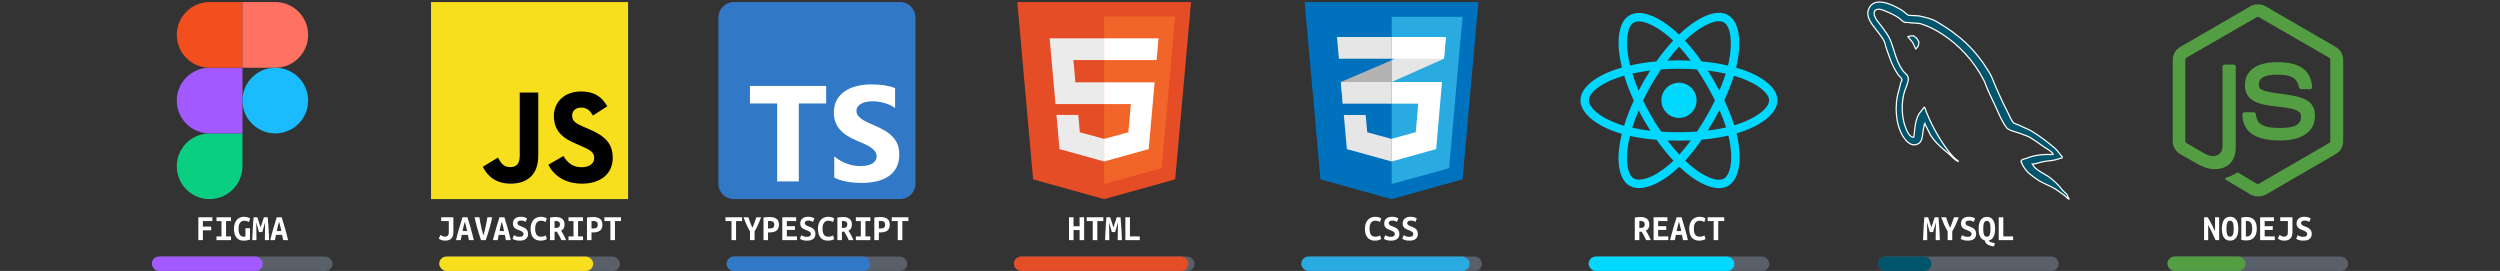 <svg width="1218" height="132" viewBox="0 0 1218 132" fill="none" xmlns="http://www.w3.org/2000/svg">
<rect x="0" y="0" width="1218" height="132" fill="#333333" stroke="none"/>
<path d="M102.125 97C110.957 97 118.125 89.832 118.125 81V65H102.125C93.293 65 86.125 72.168 86.125 81C86.125 89.832 93.293 97 102.125 97Z" fill="#0ACF83"/>
<path d="M86.125 49C86.125 40.168 93.293 33 102.125 33H118.125V65H102.125C93.293 65 86.125 57.832 86.125 49Z" fill="#A259FF"/>
<path d="M86.125 17C86.125 8.168 93.293 1 102.125 1H118.125V33H102.125C93.293 33 86.125 25.832 86.125 17Z" fill="#F24E1E"/>
<path d="M118.125 1H134.125C142.957 1 150.125 8.168 150.125 17C150.125 25.832 142.957 33 134.125 33H118.125V1Z" fill="#FF7262"/>
<path d="M150.125 49C150.125 57.832 142.957 65 134.125 65C125.293 65 118.125 57.832 118.125 49C118.125 40.168 125.293 33 134.125 33C142.957 33 150.125 40.168 150.125 49Z" fill="#1ABCFE"/>
<path d="M96.634 117V105.858H103.456V107.694H98.848V110.394H102.88V112.23H98.848V117H96.634ZM105.472 117V115.164H107.902V107.694H105.472V105.858H112.546V107.694H110.134V115.164H112.546V117H105.472ZM119.116 107.532C118.588 107.532 118.144 107.628 117.784 107.82C117.424 108.012 117.124 108.282 116.884 108.63C116.656 108.966 116.488 109.374 116.38 109.854C116.284 110.322 116.236 110.844 116.236 111.42C116.236 112.752 116.446 113.736 116.866 114.372C117.286 114.996 117.904 115.308 118.72 115.308C118.852 115.308 118.996 115.302 119.152 115.29C119.308 115.278 119.452 115.26 119.584 115.236V111.168H121.798V116.73C121.534 116.826 121.12 116.934 120.556 117.054C120.004 117.174 119.332 117.234 118.54 117.234C117.844 117.234 117.214 117.114 116.65 116.874C116.098 116.622 115.624 116.256 115.228 115.776C114.832 115.284 114.526 114.678 114.31 113.958C114.094 113.226 113.986 112.38 113.986 111.42C113.986 110.472 114.112 109.638 114.364 108.918C114.616 108.186 114.958 107.574 115.39 107.082C115.822 106.59 116.332 106.224 116.92 105.984C117.508 105.732 118.138 105.606 118.81 105.606C119.242 105.606 119.626 105.642 119.962 105.714C120.31 105.774 120.61 105.846 120.862 105.93C121.114 106.014 121.318 106.104 121.474 106.2C121.642 106.296 121.768 106.368 121.852 106.416L121.276 108.18C121.012 108.012 120.688 107.862 120.304 107.73C119.92 107.598 119.524 107.532 119.116 107.532ZM125.398 105.858C125.482 106.11 125.584 106.434 125.704 106.83C125.836 107.226 125.974 107.652 126.118 108.108C126.262 108.564 126.406 109.026 126.55 109.494C126.694 109.962 126.832 110.394 126.964 110.79C127.108 110.346 127.258 109.89 127.414 109.422C127.57 108.942 127.72 108.486 127.864 108.054C128.008 107.61 128.14 107.196 128.26 106.812C128.38 106.428 128.488 106.11 128.584 105.858H130.42C130.504 106.83 130.582 107.778 130.654 108.702C130.738 109.626 130.804 110.544 130.852 111.456C130.912 112.356 130.96 113.268 130.996 114.192C131.032 115.104 131.062 116.04 131.086 117H129.052L129.16 108.342L127.792 113.058H126.172L124.858 108.342L124.948 117H122.914C122.95 116.088 122.986 115.14 123.022 114.156C123.07 113.172 123.118 112.194 123.166 111.222C123.214 110.25 123.268 109.308 123.328 108.396C123.4 107.484 123.478 106.638 123.562 105.858H125.398ZM137.962 117L137.44 114.426H134.47L133.966 117H131.662C132.19 114.804 132.724 112.806 133.264 111.006C133.804 109.194 134.326 107.478 134.83 105.858H137.242C137.77 107.49 138.292 109.224 138.808 111.06C139.336 112.884 139.846 114.864 140.338 117H137.962ZM135.982 108.018C135.862 108.438 135.748 108.84 135.64 109.224C135.544 109.596 135.448 109.968 135.352 110.34C135.268 110.7 135.184 111.066 135.1 111.438C135.028 111.81 134.956 112.194 134.884 112.59H137.062C136.99 112.194 136.918 111.81 136.846 111.438C136.774 111.066 136.69 110.7 136.594 110.34C136.51 109.968 136.414 109.596 136.306 109.224C136.21 108.84 136.102 108.438 135.982 108.018Z" fill="white"/>
<rect x="74" y="125" width="88" height="7" rx="3.5" fill="#5A606A"/>
<rect x="74" y="125" width="54" height="7" rx="3.5" fill="#A259FF"/>
<g clip-path="url(#clip0_1_326)">
<path fill-rule="evenodd" clip-rule="evenodd" d="M210 1H306V97H210V1Z" fill="#F7DF1E"/>
<path fill-rule="evenodd" clip-rule="evenodd" d="M235.242 81.225L242.589 76.779C244.006 79.291 245.295 81.418 248.388 81.418C251.352 81.418 253.221 80.258 253.221 75.748V45.073H262.243V75.875C262.243 85.219 256.765 89.472 248.774 89.472C241.558 89.472 237.368 85.734 235.242 81.224" fill="black"/>
<path fill-rule="evenodd" clip-rule="evenodd" d="M267.143 80.258L274.489 76.005C276.422 79.163 278.935 81.482 283.382 81.482C287.12 81.482 289.503 79.614 289.503 77.036C289.503 73.943 287.055 72.847 282.93 71.043L280.676 70.076C274.167 67.305 269.849 63.826 269.849 56.479C269.849 49.713 275.004 44.557 283.06 44.557C288.795 44.557 292.919 46.555 295.883 51.775L288.859 56.286C287.312 53.515 285.637 52.42 283.06 52.42C280.418 52.42 278.742 54.095 278.742 56.286C278.742 58.992 280.418 60.088 284.284 61.764L286.539 62.73C294.208 66.017 298.525 69.368 298.525 76.907C298.525 85.027 292.146 89.473 283.575 89.473C275.198 89.473 269.785 85.478 267.143 80.258" fill="black"/>
</g>
<path d="M220.884 113.274C220.884 113.814 220.812 114.324 220.668 114.804C220.536 115.284 220.308 115.704 219.984 116.064C219.672 116.424 219.264 116.712 218.76 116.928C218.256 117.132 217.644 117.234 216.924 117.234C216.168 117.234 215.538 117.138 215.034 116.946C214.53 116.754 214.104 116.52 213.756 116.244L214.602 114.48C214.902 114.672 215.232 114.858 215.592 115.038C215.964 115.218 216.342 115.308 216.726 115.308C217.302 115.308 217.764 115.158 218.112 114.858C218.472 114.546 218.652 113.976 218.652 113.148V107.694H214.926V105.858H220.884V113.274ZM228.462 117L227.94 114.426H224.97L224.466 117H222.162C222.69 114.804 223.224 112.806 223.764 111.006C224.304 109.194 224.826 107.478 225.33 105.858H227.742C228.27 107.49 228.792 109.224 229.308 111.06C229.836 112.884 230.346 114.864 230.838 117H228.462ZM226.482 108.018C226.362 108.438 226.248 108.84 226.14 109.224C226.044 109.596 225.948 109.968 225.852 110.34C225.768 110.7 225.684 111.066 225.6 111.438C225.528 111.81 225.456 112.194 225.384 112.59H227.562C227.49 112.194 227.418 111.81 227.346 111.438C227.274 111.066 227.19 110.7 227.094 110.34C227.01 109.968 226.914 109.596 226.806 109.224C226.71 108.84 226.602 108.438 226.482 108.018ZM234.348 117C234.06 116.172 233.754 115.236 233.43 114.192C233.106 113.148 232.8 112.11 232.512 111.078C232.224 110.034 231.966 109.05 231.738 108.126C231.51 107.202 231.342 106.446 231.234 105.858H233.574C233.646 106.434 233.754 107.106 233.898 107.874C234.042 108.63 234.198 109.416 234.366 110.232C234.546 111.036 234.732 111.834 234.924 112.626C235.128 113.406 235.326 114.108 235.518 114.732C235.71 114.12 235.902 113.424 236.094 112.644C236.286 111.852 236.466 111.054 236.634 110.25C236.802 109.434 236.958 108.642 237.102 107.874C237.246 107.106 237.366 106.434 237.462 105.858H239.784C239.64 106.578 239.46 107.382 239.244 108.27C239.04 109.158 238.8 110.094 238.524 111.078C238.26 112.05 237.966 113.046 237.642 114.066C237.318 115.074 236.982 116.052 236.634 117H234.348ZM246.462 117L245.94 114.426H242.97L242.466 117H240.162C240.69 114.804 241.224 112.806 241.764 111.006C242.304 109.194 242.826 107.478 243.33 105.858H245.742C246.27 107.49 246.792 109.224 247.308 111.06C247.836 112.884 248.346 114.864 248.838 117H246.462ZM244.482 108.018C244.362 108.438 244.248 108.84 244.14 109.224C244.044 109.596 243.948 109.968 243.852 110.34C243.768 110.7 243.684 111.066 243.6 111.438C243.528 111.81 243.456 112.194 243.384 112.59H245.562C245.49 112.194 245.418 111.81 245.346 111.438C245.274 111.066 245.19 110.7 245.094 110.34C245.01 109.968 244.914 109.596 244.806 109.224C244.71 108.84 244.602 108.438 244.482 108.018ZM253.176 115.38C253.548 115.38 253.854 115.344 254.094 115.272C254.346 115.188 254.544 115.08 254.688 114.948C254.832 114.804 254.928 114.648 254.976 114.48C255.036 114.3 255.066 114.12 255.066 113.94C255.066 113.712 255 113.508 254.868 113.328C254.736 113.148 254.568 112.992 254.364 112.86C254.16 112.716 253.932 112.59 253.68 112.482C253.428 112.362 253.176 112.254 252.924 112.158C252.588 112.038 252.24 111.9 251.88 111.744C251.52 111.588 251.19 111.39 250.89 111.15C250.602 110.91 250.362 110.616 250.17 110.268C249.978 109.908 249.882 109.464 249.882 108.936C249.882 107.892 250.218 107.076 250.89 106.488C251.574 105.9 252.51 105.606 253.698 105.606C254.382 105.606 254.976 105.684 255.48 105.84C255.996 105.996 256.428 106.17 256.776 106.362L256.128 108.072C255.828 107.904 255.492 107.76 255.12 107.64C254.76 107.52 254.34 107.46 253.86 107.46C252.684 107.46 252.096 107.886 252.096 108.738C252.096 108.954 252.156 109.146 252.276 109.314C252.396 109.47 252.546 109.614 252.726 109.746C252.918 109.866 253.128 109.974 253.356 110.07C253.596 110.166 253.83 110.256 254.058 110.34C254.406 110.472 254.766 110.622 255.138 110.79C255.522 110.946 255.87 111.162 256.182 111.438C256.506 111.702 256.77 112.038 256.974 112.446C257.178 112.842 257.28 113.346 257.28 113.958C257.28 115.002 256.938 115.812 256.254 116.388C255.582 116.952 254.556 117.234 253.176 117.234C252.252 117.234 251.514 117.138 250.962 116.946C250.41 116.742 249.996 116.556 249.72 116.388L250.368 114.588C250.692 114.78 251.076 114.96 251.52 115.128C251.976 115.296 252.528 115.38 253.176 115.38ZM263.328 117.234C261.756 117.234 260.556 116.73 259.728 115.722C258.9 114.714 258.486 113.28 258.486 111.42C258.486 110.496 258.612 109.674 258.864 108.954C259.116 108.234 259.464 107.628 259.908 107.136C260.364 106.632 260.898 106.254 261.51 106.002C262.134 105.738 262.812 105.606 263.544 105.606C263.94 105.606 264.294 105.642 264.606 105.714C264.93 105.774 265.212 105.846 265.452 105.93C265.692 106.014 265.89 106.104 266.046 106.2C266.214 106.296 266.34 106.368 266.424 106.416L265.848 108.18C265.572 108 265.236 107.85 264.84 107.73C264.456 107.598 264.012 107.532 263.508 107.532C263.16 107.532 262.818 107.598 262.482 107.73C262.158 107.85 261.864 108.06 261.6 108.36C261.348 108.648 261.138 109.038 260.97 109.53C260.814 110.022 260.736 110.634 260.736 111.366C260.736 112.638 260.952 113.616 261.384 114.3C261.828 114.972 262.548 115.308 263.544 115.308C264.12 115.308 264.594 115.242 264.966 115.11C265.35 114.978 265.656 114.846 265.884 114.714L266.442 116.46C266.13 116.652 265.704 116.832 265.164 117C264.636 117.156 264.024 117.234 263.328 117.234ZM270.852 105.732C271.488 105.732 272.064 105.804 272.58 105.948C273.096 106.092 273.54 106.314 273.912 106.614C274.284 106.914 274.566 107.298 274.758 107.766C274.962 108.222 275.064 108.762 275.064 109.386C275.064 110.034 274.932 110.622 274.668 111.15C274.404 111.678 273.966 112.08 273.354 112.356C273.558 112.668 273.774 113.016 274.002 113.4C274.23 113.772 274.452 114.168 274.668 114.588C274.884 114.996 275.088 115.41 275.28 115.83C275.484 116.238 275.658 116.628 275.802 117H273.48C273.204 116.28 272.88 115.59 272.508 114.93C272.148 114.258 271.758 113.58 271.338 112.896H270.186V117H267.972V106.02C268.188 105.972 268.422 105.93 268.674 105.894C268.938 105.846 269.202 105.816 269.466 105.804C269.73 105.78 269.982 105.762 270.222 105.75C270.462 105.738 270.672 105.732 270.852 105.732ZM272.814 109.368C272.814 108.78 272.634 108.348 272.274 108.072C271.914 107.796 271.44 107.658 270.852 107.658C270.768 107.658 270.666 107.664 270.546 107.676C270.426 107.676 270.306 107.688 270.186 107.712V111.06H270.672C271.428 111.06 271.974 110.916 272.31 110.628C272.646 110.328 272.814 109.908 272.814 109.368ZM276.972 117V115.164H279.402V107.694H276.972V105.858H284.046V107.694H281.634V115.164H284.046V117H276.972ZM289.032 105.732C290.448 105.732 291.546 106.026 292.326 106.614C293.106 107.19 293.496 108.138 293.496 109.458C293.496 110.79 293.1 111.756 292.308 112.356C291.528 112.944 290.418 113.238 288.978 113.238H288.186V117H285.972V106.002C286.188 105.954 286.428 105.912 286.692 105.876C286.968 105.84 287.244 105.816 287.52 105.804C287.796 105.78 288.066 105.762 288.33 105.75C288.594 105.738 288.828 105.732 289.032 105.732ZM289.284 107.658C289.152 107.658 288.966 107.664 288.726 107.676C288.498 107.676 288.318 107.688 288.186 107.712V111.312H289.086C289.794 111.312 290.328 111.174 290.688 110.898C291.048 110.61 291.228 110.124 291.228 109.44C291.228 108.792 291.048 108.336 290.688 108.072C290.34 107.796 289.872 107.658 289.284 107.658ZM302.55 105.858V107.694H299.616V117H297.384V107.694H294.45V105.858H302.55Z" fill="white"/>
<rect x="214" y="125" width="88" height="7" rx="3.5" fill="#5A606A"/>
<rect x="214" y="125" width="75" height="7" rx="3.5" fill="#F7DF1E"/>
<g clip-path="url(#clip1_1_326)">
<path d="M357.5 1H438.5C442.642 1 446 4.358 446 8.5V89.5C446 93.642 442.642 97 438.5 97H357.5C353.358 97 350 93.642 350 89.5V8.5C350 4.358 353.358 1 357.5 1Z" fill="#3178C6"/>
<path d="M406.444 76.178V86.536C408.129 87.399 410.121 88.046 412.421 88.478C414.721 88.909 417.145 89.125 419.693 89.125C422.177 89.125 424.536 88.888 426.771 88.413C429.006 87.938 430.966 87.156 432.65 86.067C434.335 84.977 435.668 83.552 436.651 81.794C437.634 80.035 438.125 77.862 438.125 75.272C438.125 73.395 437.844 71.749 437.283 70.336C436.721 68.923 435.911 67.666 434.853 66.565C433.795 65.465 432.526 64.478 431.047 63.604C429.568 62.73 427.9 61.904 426.042 61.128C424.682 60.566 423.462 60.022 422.382 59.493C421.302 58.965 420.384 58.425 419.628 57.875C418.872 57.325 418.289 56.742 417.879 56.127C417.469 55.512 417.264 54.816 417.264 54.039C417.264 53.327 417.447 52.685 417.814 52.114C418.181 51.542 418.7 51.051 419.369 50.641C420.039 50.231 420.859 49.913 421.831 49.686C422.803 49.459 423.883 49.346 425.071 49.346C425.935 49.346 426.847 49.411 427.808 49.54C428.769 49.67 429.735 49.869 430.707 50.139C431.679 50.409 432.623 50.749 433.541 51.159C434.459 51.569 435.307 52.044 436.084 52.583V42.905C434.508 42.301 432.785 41.853 430.917 41.562C429.05 41.27 426.906 41.125 424.487 41.125C422.025 41.125 419.693 41.389 417.491 41.918C415.288 42.447 413.349 43.272 411.676 44.394C410.002 45.516 408.68 46.946 407.708 48.683C406.736 50.42 406.25 52.496 406.25 54.913C406.25 57.999 407.141 60.631 408.923 62.811C410.704 64.99 413.409 66.835 417.037 68.346C418.462 68.928 419.791 69.5 421.021 70.061C422.252 70.622 423.316 71.204 424.212 71.809C425.108 72.413 425.816 73.071 426.334 73.783C426.852 74.495 427.111 75.304 427.111 76.211C427.111 76.879 426.949 77.5 426.625 78.072C426.302 78.643 425.81 79.14 425.152 79.561C424.493 79.981 423.672 80.31 422.69 80.548C421.707 80.785 420.557 80.904 419.24 80.904C416.994 80.904 414.77 80.51 412.567 79.722C410.364 78.935 408.323 77.754 406.444 76.178ZM389.181 50.403H402.5V41.875H365.375V50.403H378.629V88.375H389.181V50.403Z" fill="white"/>
</g>
<path d="M361.55 105.858V107.694H358.616V117H356.384V107.694H353.45V105.858H361.55ZM366.572 110.952C366.704 110.676 366.854 110.328 367.022 109.908C367.202 109.488 367.376 109.044 367.544 108.576C367.724 108.108 367.892 107.634 368.048 107.154C368.216 106.674 368.366 106.242 368.498 105.858H370.784C370.556 106.47 370.328 107.064 370.1 107.64C369.872 108.216 369.632 108.786 369.38 109.35C369.128 109.914 368.858 110.478 368.57 111.042C368.282 111.594 367.97 112.164 367.634 112.752V117H365.402V112.77C364.742 111.606 364.16 110.472 363.656 109.368C363.164 108.252 362.69 107.082 362.234 105.858H364.61C364.886 106.722 365.192 107.604 365.528 108.504C365.864 109.392 366.212 110.208 366.572 110.952ZM375.032 105.732C376.448 105.732 377.546 106.026 378.326 106.614C379.106 107.19 379.496 108.138 379.496 109.458C379.496 110.79 379.1 111.756 378.308 112.356C377.528 112.944 376.418 113.238 374.978 113.238H374.186V117H371.972V106.002C372.188 105.954 372.428 105.912 372.692 105.876C372.968 105.84 373.244 105.816 373.52 105.804C373.796 105.78 374.066 105.762 374.33 105.75C374.594 105.738 374.828 105.732 375.032 105.732ZM375.284 107.658C375.152 107.658 374.966 107.664 374.726 107.676C374.498 107.676 374.318 107.688 374.186 107.712V111.312H375.086C375.794 111.312 376.328 111.174 376.688 110.898C377.048 110.61 377.228 110.124 377.228 109.44C377.228 108.792 377.048 108.336 376.688 108.072C376.34 107.796 375.872 107.658 375.284 107.658ZM381.134 117V105.858H387.884V107.694H383.348V110.196H387.29V112.032H383.348V115.164H388.28V117H381.134ZM393.176 115.38C393.548 115.38 393.854 115.344 394.094 115.272C394.346 115.188 394.544 115.08 394.688 114.948C394.832 114.804 394.928 114.648 394.976 114.48C395.036 114.3 395.066 114.12 395.066 113.94C395.066 113.712 395 113.508 394.868 113.328C394.736 113.148 394.568 112.992 394.364 112.86C394.16 112.716 393.932 112.59 393.68 112.482C393.428 112.362 393.176 112.254 392.924 112.158C392.588 112.038 392.24 111.9 391.88 111.744C391.52 111.588 391.19 111.39 390.89 111.15C390.602 110.91 390.362 110.616 390.17 110.268C389.978 109.908 389.882 109.464 389.882 108.936C389.882 107.892 390.218 107.076 390.89 106.488C391.574 105.9 392.51 105.606 393.698 105.606C394.382 105.606 394.976 105.684 395.48 105.84C395.996 105.996 396.428 106.17 396.776 106.362L396.128 108.072C395.828 107.904 395.492 107.76 395.12 107.64C394.76 107.52 394.34 107.46 393.86 107.46C392.684 107.46 392.096 107.886 392.096 108.738C392.096 108.954 392.156 109.146 392.276 109.314C392.396 109.47 392.546 109.614 392.726 109.746C392.918 109.866 393.128 109.974 393.356 110.07C393.596 110.166 393.83 110.256 394.058 110.34C394.406 110.472 394.766 110.622 395.138 110.79C395.522 110.946 395.87 111.162 396.182 111.438C396.506 111.702 396.77 112.038 396.974 112.446C397.178 112.842 397.28 113.346 397.28 113.958C397.28 115.002 396.938 115.812 396.254 116.388C395.582 116.952 394.556 117.234 393.176 117.234C392.252 117.234 391.514 117.138 390.962 116.946C390.41 116.742 389.996 116.556 389.72 116.388L390.368 114.588C390.692 114.78 391.076 114.96 391.52 115.128C391.976 115.296 392.528 115.38 393.176 115.38ZM403.328 117.234C401.756 117.234 400.556 116.73 399.728 115.722C398.9 114.714 398.486 113.28 398.486 111.42C398.486 110.496 398.612 109.674 398.864 108.954C399.116 108.234 399.464 107.628 399.908 107.136C400.364 106.632 400.898 106.254 401.51 106.002C402.134 105.738 402.812 105.606 403.544 105.606C403.94 105.606 404.294 105.642 404.606 105.714C404.93 105.774 405.212 105.846 405.452 105.93C405.692 106.014 405.89 106.104 406.046 106.2C406.214 106.296 406.34 106.368 406.424 106.416L405.848 108.18C405.572 108 405.236 107.85 404.84 107.73C404.456 107.598 404.012 107.532 403.508 107.532C403.16 107.532 402.818 107.598 402.482 107.73C402.158 107.85 401.864 108.06 401.6 108.36C401.348 108.648 401.138 109.038 400.97 109.53C400.814 110.022 400.736 110.634 400.736 111.366C400.736 112.638 400.952 113.616 401.384 114.3C401.828 114.972 402.548 115.308 403.544 115.308C404.12 115.308 404.594 115.242 404.966 115.11C405.35 114.978 405.656 114.846 405.884 114.714L406.442 116.46C406.13 116.652 405.704 116.832 405.164 117C404.636 117.156 404.024 117.234 403.328 117.234ZM410.852 105.732C411.488 105.732 412.064 105.804 412.58 105.948C413.096 106.092 413.54 106.314 413.912 106.614C414.284 106.914 414.566 107.298 414.758 107.766C414.962 108.222 415.064 108.762 415.064 109.386C415.064 110.034 414.932 110.622 414.668 111.15C414.404 111.678 413.966 112.08 413.354 112.356C413.558 112.668 413.774 113.016 414.002 113.4C414.23 113.772 414.452 114.168 414.668 114.588C414.884 114.996 415.088 115.41 415.28 115.83C415.484 116.238 415.658 116.628 415.802 117H413.48C413.204 116.28 412.88 115.59 412.508 114.93C412.148 114.258 411.758 113.58 411.338 112.896H410.186V117H407.972V106.02C408.188 105.972 408.422 105.93 408.674 105.894C408.938 105.846 409.202 105.816 409.466 105.804C409.73 105.78 409.982 105.762 410.222 105.75C410.462 105.738 410.672 105.732 410.852 105.732ZM412.814 109.368C412.814 108.78 412.634 108.348 412.274 108.072C411.914 107.796 411.44 107.658 410.852 107.658C410.768 107.658 410.666 107.664 410.546 107.676C410.426 107.676 410.306 107.688 410.186 107.712V111.06H410.672C411.428 111.06 411.974 110.916 412.31 110.628C412.646 110.328 412.814 109.908 412.814 109.368ZM416.972 117V115.164H419.402V107.694H416.972V105.858H424.046V107.694H421.634V115.164H424.046V117H416.972ZM429.032 105.732C430.448 105.732 431.546 106.026 432.326 106.614C433.106 107.19 433.496 108.138 433.496 109.458C433.496 110.79 433.1 111.756 432.308 112.356C431.528 112.944 430.418 113.238 428.978 113.238H428.186V117H425.972V106.002C426.188 105.954 426.428 105.912 426.692 105.876C426.968 105.84 427.244 105.816 427.52 105.804C427.796 105.78 428.066 105.762 428.33 105.75C428.594 105.738 428.828 105.732 429.032 105.732ZM429.284 107.658C429.152 107.658 428.966 107.664 428.726 107.676C428.498 107.676 428.318 107.688 428.186 107.712V111.312H429.086C429.794 111.312 430.328 111.174 430.688 110.898C431.048 110.61 431.228 110.124 431.228 109.44C431.228 108.792 431.048 108.336 430.688 108.072C430.34 107.796 429.872 107.658 429.284 107.658ZM442.55 105.858V107.694H439.616V117H437.384V107.694H434.45V105.858H442.55Z" fill="white"/>
<rect x="354" y="125" width="88" height="7" rx="3.5" fill="#5A606A"/>
<rect x="354" y="125" width="70" height="7" rx="3.5" fill="#3178C6"/>
<path fill-rule="evenodd" clip-rule="evenodd" d="M503.328 87.403L495.625 1H580.273L572.561 87.39L537.897 97L503.328 87.403Z" fill="#E44D26"/>
<path fill-rule="evenodd" clip-rule="evenodd" d="M537.949 89.654L565.959 81.889L572.549 8.065H537.949V89.654Z" fill="#F16529"/>
<path d="M523.926 40.111H537.949V50.708H514.235L511.377 18.662H537.949V29.259H522.958L523.926 40.111Z" fill="#EBEBEB"/>
<path d="M537.903 67.645L537.949 67.632V78.658L537.9 78.671L516.193 72.645L514.708 56.006H525.346L526.101 64.458L537.903 67.645Z" fill="#EBEBEB"/>
<path d="M537.912 18.662H564.458L563.509 29.259H537.912V18.662Z" fill="white"/>
<path d="M537.912 50.708V40.111H562.545L562.286 42.956L559.637 72.645L537.912 78.666V67.641L549.731 64.451L550.961 50.708H537.912Z" fill="white"/>
<path d="M528.19 105.858V117H525.976V112.086H523.024V117H520.81V105.858H523.024V110.25H525.976V105.858H528.19ZM537.55 105.858V107.694H534.616V117H532.384V107.694H529.45V105.858H537.55ZM540.898 105.858C540.982 106.11 541.084 106.434 541.204 106.83C541.336 107.226 541.474 107.652 541.618 108.108C541.762 108.564 541.906 109.026 542.05 109.494C542.194 109.962 542.332 110.394 542.464 110.79C542.608 110.346 542.758 109.89 542.914 109.422C543.07 108.942 543.22 108.486 543.364 108.054C543.508 107.61 543.64 107.196 543.76 106.812C543.88 106.428 543.988 106.11 544.084 105.858H545.92C546.004 106.83 546.082 107.778 546.154 108.702C546.238 109.626 546.304 110.544 546.352 111.456C546.412 112.356 546.46 113.268 546.496 114.192C546.532 115.104 546.562 116.04 546.586 117H544.552L544.66 108.342L543.292 113.058H541.672L540.358 108.342L540.448 117H538.414C538.45 116.088 538.486 115.14 538.522 114.156C538.57 113.172 538.618 112.194 538.666 111.222C538.714 110.25 538.768 109.308 538.828 108.396C538.9 107.484 538.978 106.638 539.062 105.858H540.898ZM555.28 117H548.278V105.858H550.51V115.164H555.28V117Z" fill="white"/>
<rect x="494" y="125" width="88" height="7" rx="3.5" fill="#5A606A"/>
<rect x="494" y="125" width="85" height="7" rx="3.5" fill="#E44D26"/>
<path fill-rule="evenodd" clip-rule="evenodd" d="M643.329 87.403L635.625 1H720.276L712.564 87.389L677.899 97L643.329 87.403Z" fill="#0071BC"/>
<path fill-rule="evenodd" clip-rule="evenodd" d="M678.022 89.649L705.998 81.953L712.553 8.196H678.022V89.649Z" fill="#29ABE2"/>
<path fill-rule="evenodd" clip-rule="evenodd" d="M653.259 39.94L654.187 50.521L678.022 39.94V29.341L653.259 39.94Z" fill="#B3B3B3"/>
<path fill-rule="evenodd" clip-rule="evenodd" d="M704.42 18.028L678.022 29.341V39.94L703.51 28.609L704.42 18.028Z" fill="#E6E6E6"/>
<path fill-rule="evenodd" clip-rule="evenodd" d="M678.022 67.626L677.94 67.638L666.119 64.464L665.347 56.023H654.709L656.193 72.651L677.938 78.672L678.022 78.652V67.626Z" fill="#E6E6E6"/>
<path fill-rule="evenodd" clip-rule="evenodd" d="M678.022 39.94V50.521H690.963L689.787 64.355L678.022 67.635V78.66L699.694 72.639L702.548 39.94H678.022Z" fill="white"/>
<path fill-rule="evenodd" clip-rule="evenodd" d="M678.022 39.94H653.259L654.187 50.521H678.022V39.94Z" fill="#E6E6E6"/>
<path fill-rule="evenodd" clip-rule="evenodd" d="M678.022 28.609V18.028H677.914H651.377L652.316 28.609H678.022Z" fill="#E6E6E6"/>
<path fill-rule="evenodd" clip-rule="evenodd" d="M678.022 18.028V28.476V28.609H703.51L704.42 18.028H678.022Z" fill="white"/>
<path d="M669.828 117.234C668.256 117.234 667.056 116.73 666.228 115.722C665.4 114.714 664.986 113.28 664.986 111.42C664.986 110.496 665.112 109.674 665.364 108.954C665.616 108.234 665.964 107.628 666.408 107.136C666.864 106.632 667.398 106.254 668.01 106.002C668.634 105.738 669.312 105.606 670.044 105.606C670.44 105.606 670.794 105.642 671.106 105.714C671.43 105.774 671.712 105.846 671.952 105.93C672.192 106.014 672.39 106.104 672.546 106.2C672.714 106.296 672.84 106.368 672.924 106.416L672.348 108.18C672.072 108 671.736 107.85 671.34 107.73C670.956 107.598 670.512 107.532 670.008 107.532C669.66 107.532 669.318 107.598 668.982 107.73C668.658 107.85 668.364 108.06 668.1 108.36C667.848 108.648 667.638 109.038 667.47 109.53C667.314 110.022 667.236 110.634 667.236 111.366C667.236 112.638 667.452 113.616 667.884 114.3C668.328 114.972 669.048 115.308 670.044 115.308C670.62 115.308 671.094 115.242 671.466 115.11C671.85 114.978 672.156 114.846 672.384 114.714L672.942 116.46C672.63 116.652 672.204 116.832 671.664 117C671.136 117.156 670.524 117.234 669.828 117.234ZM677.676 115.38C678.048 115.38 678.354 115.344 678.594 115.272C678.846 115.188 679.044 115.08 679.188 114.948C679.332 114.804 679.428 114.648 679.476 114.48C679.536 114.3 679.566 114.12 679.566 113.94C679.566 113.712 679.5 113.508 679.368 113.328C679.236 113.148 679.068 112.992 678.864 112.86C678.66 112.716 678.432 112.59 678.18 112.482C677.928 112.362 677.676 112.254 677.424 112.158C677.088 112.038 676.74 111.9 676.38 111.744C676.02 111.588 675.69 111.39 675.39 111.15C675.102 110.91 674.862 110.616 674.67 110.268C674.478 109.908 674.382 109.464 674.382 108.936C674.382 107.892 674.718 107.076 675.39 106.488C676.074 105.9 677.01 105.606 678.198 105.606C678.882 105.606 679.476 105.684 679.98 105.84C680.496 105.996 680.928 106.17 681.276 106.362L680.628 108.072C680.328 107.904 679.992 107.76 679.62 107.64C679.26 107.52 678.84 107.46 678.36 107.46C677.184 107.46 676.596 107.886 676.596 108.738C676.596 108.954 676.656 109.146 676.776 109.314C676.896 109.47 677.046 109.614 677.226 109.746C677.418 109.866 677.628 109.974 677.856 110.07C678.096 110.166 678.33 110.256 678.558 110.34C678.906 110.472 679.266 110.622 679.638 110.79C680.022 110.946 680.37 111.162 680.682 111.438C681.006 111.702 681.27 112.038 681.474 112.446C681.678 112.842 681.78 113.346 681.78 113.958C681.78 115.002 681.438 115.812 680.754 116.388C680.082 116.952 679.056 117.234 677.676 117.234C676.752 117.234 676.014 117.138 675.462 116.946C674.91 116.742 674.496 116.556 674.22 116.388L674.868 114.588C675.192 114.78 675.576 114.96 676.02 115.128C676.476 115.296 677.028 115.38 677.676 115.38ZM686.676 115.38C687.048 115.38 687.354 115.344 687.594 115.272C687.846 115.188 688.044 115.08 688.188 114.948C688.332 114.804 688.428 114.648 688.476 114.48C688.536 114.3 688.566 114.12 688.566 113.94C688.566 113.712 688.5 113.508 688.368 113.328C688.236 113.148 688.068 112.992 687.864 112.86C687.66 112.716 687.432 112.59 687.18 112.482C686.928 112.362 686.676 112.254 686.424 112.158C686.088 112.038 685.74 111.9 685.38 111.744C685.02 111.588 684.69 111.39 684.39 111.15C684.102 110.91 683.862 110.616 683.67 110.268C683.478 109.908 683.382 109.464 683.382 108.936C683.382 107.892 683.718 107.076 684.39 106.488C685.074 105.9 686.01 105.606 687.198 105.606C687.882 105.606 688.476 105.684 688.98 105.84C689.496 105.996 689.928 106.17 690.276 106.362L689.628 108.072C689.328 107.904 688.992 107.76 688.62 107.64C688.26 107.52 687.84 107.46 687.36 107.46C686.184 107.46 685.596 107.886 685.596 108.738C685.596 108.954 685.656 109.146 685.776 109.314C685.896 109.47 686.046 109.614 686.226 109.746C686.418 109.866 686.628 109.974 686.856 110.07C687.096 110.166 687.33 110.256 687.558 110.34C687.906 110.472 688.266 110.622 688.638 110.79C689.022 110.946 689.37 111.162 689.682 111.438C690.006 111.702 690.27 112.038 690.474 112.446C690.678 112.842 690.78 113.346 690.78 113.958C690.78 115.002 690.438 115.812 689.754 116.388C689.082 116.952 688.056 117.234 686.676 117.234C685.752 117.234 685.014 117.138 684.462 116.946C683.91 116.742 683.496 116.556 683.22 116.388L683.868 114.588C684.192 114.78 684.576 114.96 685.02 115.128C685.476 115.296 686.028 115.38 686.676 115.38Z" fill="white"/>
<rect x="634" y="125" width="88" height="7" rx="3.5" fill="#5A606A"/>
<rect x="634" y="125" width="82" height="7" rx="3.5" fill="#29ABE2"/>
<path d="M848.931 33.934C847.935 33.591 846.903 33.267 845.841 32.96C846.016 32.247 846.176 31.544 846.318 30.852C848.658 19.497 847.128 10.349 841.905 7.337C836.897 4.449 828.707 7.46 820.435 14.659C819.639 15.351 818.842 16.084 818.044 16.852C817.513 16.344 816.983 15.853 816.454 15.383C807.785 7.686 799.095 4.442 793.877 7.463C788.874 10.359 787.392 18.959 789.498 29.721C789.701 30.76 789.939 31.822 790.208 32.901C788.978 33.25 787.791 33.622 786.655 34.018C776.491 37.561 770 43.115 770 48.876C770 54.825 776.968 60.792 787.554 64.411C788.39 64.696 789.257 64.966 790.15 65.223C789.86 66.39 789.608 67.534 789.396 68.649C787.388 79.224 788.956 87.621 793.946 90.499C799.1 93.471 807.751 90.416 816.174 83.053C816.84 82.472 817.508 81.854 818.177 81.207C819.045 82.043 819.911 82.833 820.772 83.575C828.931 90.596 836.989 93.431 841.975 90.545C847.124 87.564 848.797 78.544 846.625 67.569C846.459 66.731 846.266 65.875 846.049 65.003C846.656 64.824 847.253 64.638 847.834 64.446C858.84 60.799 866 54.904 866 48.876C866 43.094 859.3 37.503 848.931 33.934ZM846.544 60.553C846.019 60.727 845.481 60.895 844.932 61.057C843.717 57.211 842.077 53.121 840.071 48.895C841.985 44.77 843.562 40.733 844.743 36.911C845.725 37.196 846.678 37.495 847.596 37.812C856.48 40.87 861.899 45.392 861.899 48.876C861.899 52.587 856.047 57.404 846.544 60.553ZM842.601 68.366C843.562 73.219 843.699 77.606 843.063 81.036C842.491 84.118 841.341 86.173 839.92 86.996C836.894 88.747 830.424 86.471 823.447 80.466C822.647 79.778 821.841 79.043 821.033 78.265C823.738 75.307 826.442 71.867 829.08 68.048C833.721 67.636 838.106 66.963 842.082 66.043C842.278 66.834 842.452 67.608 842.601 68.366ZM802.729 86.693C799.773 87.737 797.419 87.767 795.995 86.946C792.967 85.2 791.708 78.458 793.426 69.414C793.622 68.379 793.856 67.315 794.126 66.227C798.059 67.097 802.411 67.723 807.063 68.1C809.72 71.837 812.501 75.273 815.304 78.281C814.692 78.872 814.082 79.435 813.475 79.966C809.75 83.221 806.018 85.531 802.729 86.693ZM788.881 60.53C784.2 58.93 780.334 56.851 777.684 54.582C775.303 52.543 774.101 50.518 774.101 48.876C774.101 45.38 779.313 40.921 788.005 37.891C789.059 37.523 790.163 37.176 791.309 36.851C792.51 40.758 794.086 44.844 795.988 48.975C794.062 53.168 792.463 57.319 791.25 61.272C790.434 61.037 789.642 60.79 788.881 60.53ZM793.523 28.933C791.719 19.713 792.917 12.757 795.932 11.012C799.144 9.153 806.245 11.803 813.731 18.45C814.209 18.875 814.689 19.319 815.171 19.779C812.382 22.774 809.626 26.184 806.993 29.9C802.478 30.318 798.156 30.99 794.183 31.89C793.933 30.886 793.711 29.898 793.523 28.933ZM834.933 39.158C833.983 37.517 833.008 35.915 832.013 34.357C835.076 34.744 838.011 35.258 840.767 35.887C839.94 38.539 838.908 41.312 837.694 44.154C836.824 42.501 835.903 40.834 834.933 39.158ZM818.046 22.71C819.937 24.76 821.832 27.048 823.695 29.53C821.817 29.442 819.917 29.395 818 29.395C816.102 29.395 814.215 29.44 812.349 29.528C814.214 27.068 816.125 24.783 818.046 22.71ZM801.051 39.187C800.102 40.832 799.198 42.49 798.341 44.151C797.146 41.318 796.125 38.533 795.29 35.844C798.029 35.231 800.95 34.73 803.994 34.35C802.985 35.923 802.002 37.536 801.051 39.186V39.187ZM804.081 63.694C800.937 63.343 797.972 62.867 795.234 62.271C796.082 59.534 797.126 56.689 798.345 53.796C799.205 55.456 800.112 57.114 801.067 58.763H801.067C802.04 60.443 803.047 62.089 804.081 63.694ZM818.159 75.33C816.216 73.233 814.277 70.913 812.383 68.418C814.221 68.49 816.095 68.527 818 68.527C819.957 68.527 821.891 68.483 823.795 68.398C821.926 70.938 820.038 73.261 818.159 75.33ZM837.734 53.649C839.017 56.573 840.098 59.403 840.957 62.094C838.174 62.729 835.169 63.24 832.002 63.62C832.999 62.041 833.982 60.411 834.949 58.735C835.927 57.039 836.856 55.341 837.734 53.649ZM831.397 56.686C829.896 59.288 828.355 61.772 826.791 64.117C823.943 64.32 821 64.425 818 64.425C815.013 64.425 812.107 64.333 809.308 64.151C807.681 61.776 806.107 59.284 804.616 56.709H804.616C803.129 54.14 801.76 51.55 800.52 48.974C801.76 46.392 803.125 43.799 804.604 41.235L804.603 41.235C806.086 38.664 807.646 36.185 809.258 33.825C812.113 33.609 815.041 33.496 818 33.496H818C820.972 33.496 823.904 33.61 826.758 33.828C828.345 36.171 829.895 38.642 831.383 41.213C832.888 43.813 834.271 46.389 835.522 48.916C834.275 51.486 832.895 54.087 831.397 56.686ZM839.857 10.89C843.071 12.744 844.322 20.22 842.302 30.024C842.173 30.65 842.028 31.287 841.87 31.933C837.888 31.014 833.563 30.33 829.034 29.905C826.397 26.149 823.663 22.734 820.919 19.777C821.657 19.068 822.394 18.391 823.127 17.753C830.215 11.585 836.839 9.149 839.857 10.89ZM818 40.303C822.734 40.303 826.572 44.141 826.572 48.876C826.572 53.61 822.734 57.448 818 57.448C813.266 57.448 809.428 53.61 809.428 48.876C809.428 44.141 813.266 40.303 818 40.303Z" fill="#00D8FF"/>
<path d="M799.352 105.732C799.988 105.732 800.564 105.804 801.08 105.948C801.596 106.092 802.04 106.314 802.412 106.614C802.784 106.914 803.066 107.298 803.258 107.766C803.462 108.222 803.564 108.762 803.564 109.386C803.564 110.034 803.432 110.622 803.168 111.15C802.904 111.678 802.466 112.08 801.854 112.356C802.058 112.668 802.274 113.016 802.502 113.4C802.73 113.772 802.952 114.168 803.168 114.588C803.384 114.996 803.588 115.41 803.78 115.83C803.984 116.238 804.158 116.628 804.302 117H801.98C801.704 116.28 801.38 115.59 801.008 114.93C800.648 114.258 800.258 113.58 799.838 112.896H798.686V117H796.472V106.02C796.688 105.972 796.922 105.93 797.174 105.894C797.438 105.846 797.702 105.816 797.966 105.804C798.23 105.78 798.482 105.762 798.722 105.75C798.962 105.738 799.172 105.732 799.352 105.732ZM801.314 109.368C801.314 108.78 801.134 108.348 800.774 108.072C800.414 107.796 799.94 107.658 799.352 107.658C799.268 107.658 799.166 107.664 799.046 107.676C798.926 107.676 798.806 107.688 798.686 107.712V111.06H799.172C799.928 111.06 800.474 110.916 800.81 110.628C801.146 110.328 801.314 109.908 801.314 109.368ZM805.634 117V105.858H812.384V107.694H807.848V110.196H811.79V112.032H807.848V115.164H812.78V117H805.634ZM819.962 117L819.44 114.426H816.47L815.966 117H813.662C814.19 114.804 814.724 112.806 815.264 111.006C815.804 109.194 816.326 107.478 816.83 105.858H819.242C819.77 107.49 820.292 109.224 820.808 111.06C821.336 112.884 821.846 114.864 822.338 117H819.962ZM817.982 108.018C817.862 108.438 817.748 108.84 817.64 109.224C817.544 109.596 817.448 109.968 817.352 110.34C817.268 110.7 817.184 111.066 817.1 111.438C817.028 111.81 816.956 112.194 816.884 112.59H819.062C818.99 112.194 818.918 111.81 818.846 111.438C818.774 111.066 818.69 110.7 818.594 110.34C818.51 109.968 818.414 109.596 818.306 109.224C818.21 108.84 818.102 108.438 817.982 108.018ZM827.828 117.234C826.256 117.234 825.056 116.73 824.228 115.722C823.4 114.714 822.986 113.28 822.986 111.42C822.986 110.496 823.112 109.674 823.364 108.954C823.616 108.234 823.964 107.628 824.408 107.136C824.864 106.632 825.398 106.254 826.01 106.002C826.634 105.738 827.312 105.606 828.044 105.606C828.44 105.606 828.794 105.642 829.106 105.714C829.43 105.774 829.712 105.846 829.952 105.93C830.192 106.014 830.39 106.104 830.546 106.2C830.714 106.296 830.84 106.368 830.924 106.416L830.348 108.18C830.072 108 829.736 107.85 829.34 107.73C828.956 107.598 828.512 107.532 828.008 107.532C827.66 107.532 827.318 107.598 826.982 107.73C826.658 107.85 826.364 108.06 826.1 108.36C825.848 108.648 825.638 109.038 825.47 109.53C825.314 110.022 825.236 110.634 825.236 111.366C825.236 112.638 825.452 113.616 825.884 114.3C826.328 114.972 827.048 115.308 828.044 115.308C828.62 115.308 829.094 115.242 829.466 115.11C829.85 114.978 830.156 114.846 830.384 114.714L830.942 116.46C830.63 116.652 830.204 116.832 829.664 117C829.136 117.156 828.524 117.234 827.828 117.234ZM840.05 105.858V107.694H837.116V117H834.884V107.694H831.95V105.858H840.05Z" fill="white"/>
<rect x="774" y="125" width="88" height="7" rx="3.5" fill="#5A606A"/>
<rect x="774" y="125" width="71" height="7" rx="3.5" fill="#00D8FF"/>
<path d="M987.338 77.112C990.804 75.649 994.936 75.117 1000.27 75.249C1000.12 74.254 998.213 73.071 996.817 72.205C996.349 71.914 995.937 71.659 995.669 71.458C993.536 69.928 991.27 68.332 989.004 66.935C988.274 66.49 987.223 66.119 986.212 65.761C985.561 65.531 984.927 65.307 984.405 65.073C983.872 64.856 983.145 64.639 982.361 64.405C980.499 63.849 978.31 63.196 977.606 62.213C975.794 59.862 974.529 57.018 973.266 54.179C973.136 53.886 973.005 53.593 972.874 53.3C972.213 51.792 971.477 50.254 970.738 48.707C969.912 46.98 969.08 45.242 968.342 43.522C968.02 42.822 967.775 42.159 967.534 41.508C967.226 40.674 966.924 39.857 966.476 38.999C961.61 29.621 954.412 21.772 945.68 16.251C942.813 14.455 939.615 12.792 936.082 11.662C935.003 11.339 933.808 11.287 932.601 11.234C931.571 11.189 930.532 11.144 929.55 10.93H928.15C927.342 10.706 926.624 10.059 925.957 9.458C925.634 9.166 925.322 8.885 925.018 8.668C922.951 7.272 920.885 6.34 918.419 5.343C917.552 4.944 915.086 4.012 914.22 4.744C913.686 4.877 913.42 5.077 913.286 5.609C912.753 6.407 913.22 7.604 913.553 8.336C914.214 9.742 915.049 10.771 915.905 11.826C916.345 12.367 916.79 12.915 917.219 13.524C917.424 13.813 917.638 14.109 917.856 14.409C918.839 15.768 919.897 17.229 920.552 18.645C921.476 20.633 922.135 22.734 922.792 24.827C923.366 26.657 923.938 28.482 924.684 30.219C925.284 31.616 926.217 33.212 927.084 34.476C927.355 34.846 927.71 35.179 928.068 35.517C928.677 36.09 929.298 36.674 929.55 37.469C930.198 38.547 929.008 41.634 928.285 43.51C928.116 43.949 927.972 44.322 927.884 44.587C926.15 50.04 926.484 57.623 928.483 62.346C928.555 62.512 928.626 62.681 928.697 62.851C929.425 64.587 930.207 66.45 932.149 66.935C932.209 66.875 932.215 66.856 932.228 66.847C932.244 66.835 932.27 66.839 932.416 66.802C932.513 66.038 932.596 65.279 932.678 64.531C932.988 61.7 933.281 59.021 934.282 56.759C934.759 55.59 935.546 54.647 936.313 53.728C936.725 53.234 937.132 52.747 937.481 52.236C937.904 52.489 938.059 53.063 938.218 53.654C938.309 53.993 938.402 54.338 938.548 54.63C938.611 54.78 938.674 54.931 938.738 55.082C939.551 57.019 940.425 59.103 941.414 61.015C943.613 65.272 946.08 69.396 948.879 73.121C949.812 74.451 951.145 75.915 952.345 77.112C952.528 77.271 952.718 77.407 952.905 77.541C953.265 77.799 953.615 78.048 953.878 78.442H954.011V78.642C952.746 78.179 951.774 77.183 950.826 76.211C950.275 75.647 949.733 75.091 949.145 74.651C946.146 72.39 942.547 68.997 940.481 65.738C939.83 64.339 939.141 62.978 938.444 61.597C938.212 61.14 937.98 60.681 937.748 60.218C937.748 60.218 937.748 60.151 937.748 60.084C937.493 60.423 937.455 60.762 937.409 61.17C937.383 61.402 937.354 61.657 937.281 61.947C937.034 62.895 936.912 63.881 936.794 64.834C936.497 67.224 936.226 69.405 934.082 70.261C930.683 71.658 928.15 67.999 927.084 66.337C923.684 60.816 922.751 51.504 925.151 43.988C925.336 43.409 925.465 42.791 925.594 42.173C925.835 41.017 926.076 39.867 926.684 38.999C926.55 38.2 926.09 37.786 925.64 37.381C925.416 37.18 925.195 36.981 925.018 36.737C924.084 35.474 923.285 34.011 922.551 32.614C921.486 30.538 920.652 28.153 919.844 25.842C919.591 25.117 919.34 24.399 919.085 23.701C918.858 23.117 918.71 22.533 918.563 21.957C918.41 21.352 918.258 20.755 918.019 20.176C917.389 18.813 916.346 17.451 915.377 16.186C915.116 15.846 914.86 15.512 914.619 15.187C914.36 14.815 914.016 14.384 913.633 13.904C911.753 11.548 908.926 8.003 910.42 4.412C913.22 -2.439 923.018 2.748 926.817 5.143C927.197 5.387 927.599 5.741 928.014 6.106C928.618 6.638 929.251 7.195 929.883 7.471C930.716 7.505 931.55 7.554 932.383 7.604C933.216 7.654 934.049 7.704 934.882 7.737C935.155 7.801 935.426 7.864 935.696 7.926C938.522 8.579 941.162 9.189 943.414 10.464C954.878 17.183 962.343 24.033 969.208 35.341C970.14 36.863 970.776 38.465 971.424 40.097C971.795 41.033 972.17 41.978 972.607 42.924C974.274 46.782 976.141 50.838 978.073 54.497C978.316 54.982 978.543 55.483 978.771 55.984C979.355 57.272 979.942 58.566 980.806 59.619C981.116 60.062 981.811 60.298 982.476 60.524C982.811 60.638 983.138 60.749 983.405 60.883C984.267 61.326 985.201 61.728 986.142 62.134C987.602 62.763 989.081 63.4 990.337 64.208C994.203 66.603 997.936 69.462 1001.33 72.39C1002.02 73.003 1002.59 73.754 1003.16 74.503C1003.64 75.135 1004.12 75.766 1004.67 76.314V76.912C1003.6 77.245 1002.53 77.578 1001.47 77.844C1000.31 78.141 999.214 78.258 998.128 78.374C997.031 78.491 995.942 78.607 994.803 78.908C994.659 78.949 994.512 78.991 994.362 79.034C993.05 79.412 991.52 79.853 990.204 79.972C990.27 80.039 990.337 80.105 990.337 80.105C990.98 81.93 993.711 83.499 995.95 84.785C996.73 85.233 997.451 85.647 998.002 86.025C1000.6 87.887 1003 90.149 1004.93 92.743C1005.27 93.075 1005.6 93.39 1005.93 93.705C1006.27 94.022 1006.6 94.338 1006.93 94.672C1007.16 94.994 1007.31 95.363 1007.45 95.726C1007.61 96.112 1007.76 96.492 1008 96.8V97C1007.42 96.792 1007.02 96.376 1006.62 95.964C1006.38 95.717 1006.14 95.47 1005.87 95.271C1005.24 94.844 1004.61 94.38 1003.98 93.916C1003.15 93.296 1002.31 92.677 1001.47 92.144C1000.18 91.332 998.785 90.691 997.385 90.048C996.035 89.427 994.679 88.804 993.403 88.02C991.937 87.089 990.537 86.025 989.137 84.961C987.871 84.03 986.472 82.233 985.671 80.903C985.47 80.587 985.343 80.246 985.221 79.918C985.06 79.487 984.908 79.077 984.605 78.775C984.704 77.83 985.624 77.591 986.5 77.364C986.795 77.288 987.086 77.213 987.338 77.112Z" fill="#00546B"/>
<path d="M929.55 17.781C930.349 17.581 931.149 17.448 932.282 17.448C932.493 17.659 932.757 17.838 933.023 18.02C933.429 18.296 933.84 18.576 934.082 18.978C934.23 19.185 934.325 19.392 934.421 19.599C934.54 19.858 934.659 20.116 934.882 20.375C934.882 21.971 934.415 23.035 933.482 23.701C933.482 23.701 933.415 23.767 933.349 23.834C933.082 23.302 932.833 22.771 932.583 22.24C932.333 21.707 932.083 21.174 931.815 20.641C931.556 20.278 931.256 19.946 930.955 19.613C930.483 19.09 930.009 18.564 929.683 17.914H929.55V17.781Z" fill="#00546B"/>
<path d="M987.338 77.112C990.804 75.649 994.936 75.117 1000.27 75.249C1000.12 74.254 998.213 73.071 996.817 72.205C996.349 71.914 995.937 71.659 995.669 71.458C993.536 69.928 991.27 68.332 989.004 66.935C988.274 66.49 987.223 66.119 986.212 65.761C985.561 65.531 984.927 65.307 984.405 65.073C983.872 64.856 983.145 64.639 982.361 64.405C980.499 63.849 978.31 63.196 977.606 62.213C975.794 59.862 974.529 57.018 973.266 54.179C973.136 53.886 973.005 53.593 972.874 53.3C972.213 51.792 971.477 50.254 970.738 48.707C969.912 46.98 969.08 45.242 968.342 43.522C968.02 42.822 967.775 42.159 967.534 41.508C967.226 40.674 966.924 39.857 966.476 38.999C961.61 29.621 954.412 21.772 945.68 16.251C942.813 14.455 939.615 12.792 936.082 11.662C935.003 11.339 933.808 11.287 932.601 11.234C931.571 11.189 930.532 11.144 929.55 10.93H928.15C927.342 10.706 926.624 10.059 925.957 9.458C925.634 9.166 925.322 8.885 925.018 8.668C922.951 7.272 920.885 6.34 918.419 5.343C917.552 4.944 915.086 4.012 914.22 4.744C913.686 4.877 913.42 5.077 913.286 5.609C912.753 6.407 913.22 7.604 913.553 8.336C914.214 9.742 915.049 10.771 915.905 11.826C916.345 12.367 916.79 12.915 917.219 13.524C917.424 13.813 917.638 14.109 917.856 14.409C918.839 15.768 919.897 17.229 920.552 18.645C921.476 20.633 922.135 22.734 922.792 24.827C923.366 26.657 923.938 28.482 924.684 30.219C925.284 31.616 926.217 33.212 927.084 34.476C927.355 34.846 927.71 35.179 928.068 35.517C928.677 36.09 929.298 36.674 929.55 37.469C930.198 38.547 929.008 41.634 928.285 43.51C928.116 43.949 927.972 44.322 927.884 44.587C926.15 50.04 926.484 57.623 928.483 62.346C928.555 62.512 928.626 62.681 928.697 62.851C929.425 64.587 930.207 66.45 932.149 66.935C932.209 66.875 932.215 66.856 932.228 66.847C932.244 66.835 932.27 66.839 932.416 66.802C932.513 66.038 932.596 65.279 932.678 64.531C932.988 61.7 933.281 59.021 934.282 56.759C934.759 55.59 935.546 54.647 936.313 53.728C936.725 53.234 937.132 52.747 937.481 52.236C937.904 52.489 938.059 53.063 938.218 53.654C938.309 53.993 938.402 54.338 938.548 54.63C938.611 54.78 938.674 54.931 938.738 55.082C939.551 57.019 940.425 59.103 941.414 61.015C943.613 65.272 946.08 69.396 948.879 73.121C949.812 74.451 951.145 75.915 952.345 77.112C952.528 77.271 952.718 77.407 952.905 77.541C953.265 77.799 953.615 78.048 953.878 78.442H954.011V78.642C952.746 78.179 951.774 77.183 950.826 76.211C950.275 75.647 949.733 75.091 949.145 74.651C946.146 72.39 942.547 68.997 940.481 65.738C939.83 64.339 939.141 62.978 938.444 61.597C938.212 61.14 937.98 60.681 937.748 60.218C937.748 60.218 937.748 60.151 937.748 60.084C937.493 60.423 937.455 60.762 937.409 61.17C937.383 61.402 937.354 61.657 937.281 61.947C937.034 62.895 936.912 63.881 936.794 64.834C936.497 67.224 936.226 69.405 934.082 70.261C930.683 71.658 928.15 67.999 927.084 66.337C923.684 60.816 922.751 51.504 925.151 43.988C925.336 43.409 925.465 42.791 925.594 42.173C925.835 41.017 926.076 39.867 926.684 38.999C926.55 38.2 926.09 37.786 925.64 37.381C925.416 37.18 925.195 36.981 925.018 36.737C924.084 35.474 923.285 34.011 922.551 32.614C921.486 30.538 920.652 28.153 919.844 25.842C919.591 25.117 919.34 24.399 919.085 23.701C918.858 23.117 918.71 22.533 918.563 21.957C918.41 21.352 918.258 20.755 918.019 20.176C917.389 18.813 916.346 17.451 915.377 16.186C915.116 15.846 914.86 15.512 914.619 15.187C914.36 14.815 914.016 14.384 913.633 13.904C911.753 11.548 908.926 8.003 910.42 4.412C913.22 -2.439 923.018 2.748 926.817 5.143C927.197 5.387 927.599 5.741 928.014 6.106C928.618 6.638 929.251 7.195 929.883 7.471C930.716 7.505 931.55 7.554 932.383 7.604C933.216 7.654 934.049 7.704 934.882 7.737C935.155 7.801 935.426 7.864 935.696 7.926C938.522 8.579 941.162 9.189 943.414 10.464C954.878 17.183 962.343 24.033 969.208 35.341C970.14 36.863 970.776 38.465 971.424 40.097C971.795 41.033 972.17 41.978 972.607 42.924C974.274 46.782 976.141 50.838 978.073 54.497C978.316 54.982 978.543 55.483 978.771 55.984C979.355 57.272 979.942 58.566 980.806 59.619C981.116 60.062 981.811 60.298 982.476 60.524C982.811 60.638 983.138 60.749 983.405 60.883C984.267 61.326 985.201 61.728 986.142 62.134C987.602 62.763 989.081 63.4 990.337 64.208C994.203 66.603 997.936 69.462 1001.33 72.39C1002.02 73.003 1002.59 73.754 1003.16 74.503C1003.64 75.135 1004.12 75.766 1004.67 76.314V76.912C1003.6 77.245 1002.53 77.578 1001.47 77.844C1000.31 78.141 999.214 78.258 998.128 78.374C997.031 78.491 995.942 78.607 994.803 78.908C994.659 78.949 994.512 78.991 994.362 79.034C993.05 79.412 991.52 79.853 990.204 79.972C990.27 80.039 990.337 80.105 990.337 80.105C990.98 81.93 993.711 83.499 995.95 84.785C996.73 85.233 997.451 85.647 998.002 86.025C1000.6 87.887 1003 90.149 1004.93 92.743C1005.27 93.075 1005.6 93.39 1005.93 93.705C1006.27 94.022 1006.6 94.338 1006.93 94.672C1007.16 94.994 1007.31 95.363 1007.45 95.726C1007.61 96.112 1007.76 96.492 1008 96.8V97C1007.42 96.792 1007.02 96.376 1006.62 95.964C1006.38 95.717 1006.14 95.47 1005.87 95.271C1005.24 94.844 1004.61 94.38 1003.98 93.916C1003.15 93.296 1002.31 92.677 1001.47 92.144C1000.18 91.332 998.785 90.691 997.385 90.048C996.035 89.427 994.679 88.804 993.403 88.02C991.937 87.089 990.537 86.025 989.137 84.961C987.871 84.03 986.472 82.233 985.671 80.903C985.47 80.587 985.343 80.246 985.221 79.918C985.06 79.487 984.908 79.077 984.605 78.775C984.704 77.83 985.624 77.591 986.5 77.364C986.795 77.288 987.086 77.213 987.338 77.112Z" stroke="white" stroke-width="0.6"/>
<path d="M929.55 17.781C930.349 17.581 931.149 17.448 932.282 17.448C932.493 17.659 932.757 17.838 933.023 18.02C933.429 18.296 933.84 18.576 934.082 18.978C934.23 19.185 934.325 19.392 934.421 19.599C934.54 19.858 934.659 20.116 934.882 20.375C934.882 21.971 934.415 23.035 933.482 23.701C933.482 23.701 933.415 23.767 933.349 23.834C933.082 23.302 932.833 22.771 932.583 22.24C932.333 21.707 932.083 21.174 931.815 20.641C931.556 20.278 931.256 19.946 930.955 19.613C930.483 19.09 930.009 18.564 929.683 17.914H929.55V17.781Z" stroke="white" stroke-width="0.6"/>
<path d="M939.398 105.858C939.482 106.11 939.584 106.434 939.704 106.83C939.836 107.226 939.974 107.652 940.118 108.108C940.262 108.564 940.406 109.026 940.55 109.494C940.694 109.962 940.832 110.394 940.964 110.79C941.108 110.346 941.258 109.89 941.414 109.422C941.57 108.942 941.72 108.486 941.864 108.054C942.008 107.61 942.14 107.196 942.26 106.812C942.38 106.428 942.488 106.11 942.584 105.858H944.42C944.504 106.83 944.582 107.778 944.654 108.702C944.738 109.626 944.804 110.544 944.852 111.456C944.912 112.356 944.96 113.268 944.996 114.192C945.032 115.104 945.062 116.04 945.086 117H943.052L943.16 108.342L941.792 113.058H940.172L938.858 108.342L938.948 117H936.914C936.95 116.088 936.986 115.14 937.022 114.156C937.07 113.172 937.118 112.194 937.166 111.222C937.214 110.25 937.268 109.308 937.328 108.396C937.4 107.484 937.478 106.638 937.562 105.858H939.398ZM950.072 110.952C950.204 110.676 950.354 110.328 950.522 109.908C950.702 109.488 950.876 109.044 951.044 108.576C951.224 108.108 951.392 107.634 951.548 107.154C951.716 106.674 951.866 106.242 951.998 105.858H954.284C954.056 106.47 953.828 107.064 953.6 107.64C953.372 108.216 953.132 108.786 952.88 109.35C952.628 109.914 952.358 110.478 952.07 111.042C951.782 111.594 951.47 112.164 951.134 112.752V117H948.902V112.77C948.242 111.606 947.66 110.472 947.156 109.368C946.664 108.252 946.19 107.082 945.734 105.858H948.11C948.386 106.722 948.692 107.604 949.028 108.504C949.364 109.392 949.712 110.208 950.072 110.952ZM958.676 115.38C959.048 115.38 959.354 115.344 959.594 115.272C959.846 115.188 960.044 115.08 960.188 114.948C960.332 114.804 960.428 114.648 960.476 114.48C960.536 114.3 960.566 114.12 960.566 113.94C960.566 113.712 960.5 113.508 960.368 113.328C960.236 113.148 960.068 112.992 959.864 112.86C959.66 112.716 959.432 112.59 959.18 112.482C958.928 112.362 958.676 112.254 958.424 112.158C958.088 112.038 957.74 111.9 957.38 111.744C957.02 111.588 956.69 111.39 956.39 111.15C956.102 110.91 955.862 110.616 955.67 110.268C955.478 109.908 955.382 109.464 955.382 108.936C955.382 107.892 955.718 107.076 956.39 106.488C957.074 105.9 958.01 105.606 959.198 105.606C959.882 105.606 960.476 105.684 960.98 105.84C961.496 105.996 961.928 106.17 962.276 106.362L961.628 108.072C961.328 107.904 960.992 107.76 960.62 107.64C960.26 107.52 959.84 107.46 959.36 107.46C958.184 107.46 957.596 107.886 957.596 108.738C957.596 108.954 957.656 109.146 957.776 109.314C957.896 109.47 958.046 109.614 958.226 109.746C958.418 109.866 958.628 109.974 958.856 110.07C959.096 110.166 959.33 110.256 959.558 110.34C959.906 110.472 960.266 110.622 960.638 110.79C961.022 110.946 961.37 111.162 961.682 111.438C962.006 111.702 962.27 112.038 962.474 112.446C962.678 112.842 962.78 113.346 962.78 113.958C962.78 115.002 962.438 115.812 961.754 116.388C961.082 116.952 960.056 117.234 958.676 117.234C957.752 117.234 957.014 117.138 956.462 116.946C955.91 116.742 955.496 116.556 955.22 116.388L955.868 114.588C956.192 114.78 956.576 114.96 957.02 115.128C957.476 115.296 958.028 115.38 958.676 115.38ZM963.986 111.474C963.986 109.554 964.34 108.108 965.048 107.136C965.756 106.152 966.74 105.66 968 105.66C969.308 105.66 970.304 106.152 970.988 107.136C971.672 108.108 972.014 109.554 972.014 111.474C972.014 113.154 971.744 114.48 971.204 115.452C970.664 116.412 969.884 116.994 968.864 117.198C968.996 117.498 969.314 117.744 969.818 117.936C970.334 118.14 971.036 118.32 971.924 118.476L971.456 120.06C970.052 119.868 968.99 119.544 968.27 119.088C967.562 118.644 967.142 118.002 967.01 117.162C966.038 116.922 965.288 116.328 964.76 115.38C964.244 114.42 963.986 113.118 963.986 111.474ZM966.236 111.474C966.236 112.014 966.254 112.518 966.29 112.986C966.338 113.454 966.422 113.868 966.542 114.228C966.674 114.576 966.854 114.852 967.082 115.056C967.31 115.26 967.616 115.362 968 115.362C968.372 115.362 968.672 115.26 968.9 115.056C969.14 114.852 969.32 114.576 969.44 114.228C969.572 113.868 969.656 113.454 969.692 112.986C969.74 112.518 969.764 112.014 969.764 111.474C969.764 110.934 969.74 110.43 969.692 109.962C969.656 109.482 969.572 109.068 969.44 108.72C969.32 108.372 969.146 108.096 968.918 107.892C968.69 107.688 968.384 107.586 968 107.586C967.616 107.586 967.31 107.688 967.082 107.892C966.854 108.096 966.674 108.378 966.542 108.738C966.422 109.086 966.338 109.494 966.29 109.962C966.254 110.43 966.236 110.934 966.236 111.474ZM980.78 117H973.778V105.858H976.01V115.164H980.78V117Z" fill="white"/>
<rect x="915" y="125" width="88" height="7" rx="3.5" fill="#5A606A"/>
<rect x="915" y="125" width="26" height="7" rx="3.5" fill="#00546B"/>
<path fill-rule="evenodd" clip-rule="evenodd" d="M1100.08 95.701C1098.8 95.701 1097.59 95.357 1096.47 94.755L1085.04 87.964C1083.32 87.018 1084.18 86.674 1084.7 86.502C1087.02 85.729 1087.45 85.557 1089.85 84.181C1090.11 84.009 1090.46 84.095 1090.71 84.267L1099.48 89.511C1099.83 89.683 1100.26 89.683 1100.51 89.511L1134.82 69.653C1135.16 69.481 1135.33 69.137 1135.33 68.707V29.076C1135.33 28.646 1135.16 28.302 1134.82 28.13L1100.51 8.358C1100.17 8.186 1099.74 8.186 1099.48 8.358L1065.18 28.13C1064.84 28.302 1064.67 28.732 1064.67 29.076V68.707C1064.67 69.051 1064.84 69.481 1065.18 69.653L1074.55 75.069C1079.62 77.648 1082.81 74.639 1082.81 71.63V32.515C1082.81 31.999 1083.24 31.483 1083.84 31.483H1088.22C1088.74 31.483 1089.25 31.913 1089.25 32.515V71.63C1089.25 78.421 1085.56 82.376 1079.11 82.376C1077.13 82.376 1075.58 82.376 1071.2 80.227L1062.17 75.069C1059.94 73.779 1058.56 71.372 1058.56 68.793V29.162C1058.56 26.583 1059.94 24.176 1062.17 22.886L1096.47 3.028C1098.62 1.824 1101.55 1.824 1103.7 3.028L1138 22.886C1140.23 24.176 1141.61 26.583 1141.61 29.162V68.793C1141.61 71.372 1140.23 73.779 1138 75.069L1103.7 94.927C1102.58 95.443 1101.29 95.701 1100.08 95.701ZM1110.66 68.449C1095.61 68.449 1092.52 61.572 1092.52 55.726C1092.52 55.21 1092.95 54.694 1093.55 54.694H1098.02C1098.54 54.694 1098.97 55.038 1098.97 55.554C1099.66 60.11 1101.63 62.346 1110.75 62.346C1117.97 62.346 1121.06 60.712 1121.06 56.844C1121.06 54.608 1120.2 52.975 1108.94 51.857C1099.57 50.912 1093.72 48.849 1093.72 41.369C1093.72 34.406 1099.57 30.279 1109.37 30.279C1120.37 30.279 1125.79 34.062 1126.48 42.315C1126.48 42.573 1126.39 42.831 1126.22 43.089C1126.05 43.261 1125.79 43.433 1125.53 43.433H1121.06C1120.63 43.433 1120.2 43.089 1120.12 42.659C1119.08 37.931 1116.42 36.383 1109.37 36.383C1101.46 36.383 1100.51 39.134 1100.51 41.197C1100.51 43.691 1101.63 44.464 1112.29 45.84C1122.87 47.215 1127.85 49.192 1127.85 56.586C1127.77 64.151 1121.58 68.449 1110.66 68.449Z" fill="#539E43"/>
<path d="M1079.39 117C1078.89 115.764 1078.33 114.534 1077.73 113.31C1077.15 112.074 1076.51 110.838 1075.83 109.602V117H1073.83V105.858H1075.61C1075.95 106.386 1076.28 106.962 1076.62 107.586C1076.95 108.198 1077.28 108.81 1077.59 109.422C1077.91 110.034 1078.21 110.628 1078.47 111.204C1078.75 111.78 1078.98 112.284 1079.17 112.716V105.858H1081.17V117H1079.39ZM1084.74 111.42C1084.74 111.96 1084.75 112.47 1084.79 112.95C1084.84 113.418 1084.92 113.826 1085.04 114.174C1085.17 114.522 1085.35 114.798 1085.58 115.002C1085.81 115.206 1086.12 115.308 1086.5 115.308C1086.87 115.308 1087.17 115.206 1087.4 115.002C1087.64 114.798 1087.82 114.522 1087.94 114.174C1088.07 113.814 1088.16 113.4 1088.19 112.932C1088.24 112.464 1088.26 111.96 1088.26 111.42C1088.26 110.88 1088.24 110.376 1088.19 109.908C1088.16 109.428 1088.07 109.014 1087.94 108.666C1087.82 108.318 1087.65 108.042 1087.42 107.838C1087.19 107.634 1086.88 107.532 1086.5 107.532C1086.12 107.532 1085.81 107.634 1085.58 107.838C1085.35 108.042 1085.17 108.324 1085.04 108.684C1084.92 109.032 1084.84 109.44 1084.79 109.908C1084.75 110.376 1084.74 110.88 1084.74 111.42ZM1082.49 111.42C1082.49 109.5 1082.84 108.054 1083.55 107.082C1084.26 106.098 1085.24 105.606 1086.5 105.606C1087.81 105.606 1088.8 106.098 1089.49 107.082C1090.17 108.054 1090.51 109.5 1090.51 111.42C1090.51 113.34 1090.17 114.792 1089.47 115.776C1088.77 116.748 1087.79 117.234 1086.52 117.234C1085.21 117.234 1084.21 116.748 1083.51 115.776C1082.83 114.792 1082.49 113.34 1082.49 111.42ZM1094.19 115.2C1094.25 115.212 1094.31 115.218 1094.38 115.218C1094.46 115.218 1094.52 115.218 1094.58 115.218C1095.09 115.218 1095.51 115.122 1095.84 114.93C1096.19 114.738 1096.47 114.474 1096.67 114.138C1096.89 113.802 1097.04 113.406 1097.12 112.95C1097.22 112.482 1097.26 111.972 1097.26 111.42C1097.26 110.94 1097.23 110.472 1097.16 110.016C1097.08 109.56 1096.96 109.158 1096.78 108.81C1096.6 108.462 1096.35 108.186 1096.04 107.982C1095.73 107.766 1095.33 107.658 1094.83 107.658C1094.74 107.658 1094.63 107.664 1094.51 107.676C1094.39 107.676 1094.28 107.688 1094.19 107.712V115.2ZM1099.51 111.42C1099.51 112.452 1099.38 113.334 1099.12 114.066C1098.87 114.786 1098.51 115.374 1098.06 115.83C1097.6 116.286 1097.05 116.622 1096.42 116.838C1095.79 117.042 1095.1 117.144 1094.35 117.144C1093.95 117.144 1093.56 117.12 1093.18 117.072C1092.81 117.036 1092.4 116.97 1091.97 116.874V106.002C1092.48 105.894 1092.95 105.822 1093.39 105.786C1093.84 105.75 1094.25 105.732 1094.64 105.732C1095.37 105.732 1096.03 105.84 1096.63 106.056C1097.25 106.272 1097.76 106.614 1098.18 107.082C1098.6 107.538 1098.93 108.126 1099.15 108.846C1099.39 109.554 1099.51 110.412 1099.51 111.42ZM1101.13 117V105.858H1107.88V107.694H1103.35V110.196H1107.29V112.032H1103.35V115.164H1108.28V117H1101.13ZM1116.88 113.274C1116.88 113.814 1116.81 114.324 1116.67 114.804C1116.54 115.284 1116.31 115.704 1115.98 116.064C1115.67 116.424 1115.26 116.712 1114.76 116.928C1114.26 117.132 1113.64 117.234 1112.92 117.234C1112.17 117.234 1111.54 117.138 1111.03 116.946C1110.53 116.754 1110.1 116.52 1109.76 116.244L1110.6 114.48C1110.9 114.672 1111.23 114.858 1111.59 115.038C1111.96 115.218 1112.34 115.308 1112.73 115.308C1113.3 115.308 1113.76 115.158 1114.11 114.858C1114.47 114.546 1114.65 113.976 1114.65 113.148V107.694H1110.93V105.858H1116.88V113.274ZM1122.18 115.38C1122.55 115.38 1122.85 115.344 1123.09 115.272C1123.35 115.188 1123.54 115.08 1123.69 114.948C1123.83 114.804 1123.93 114.648 1123.98 114.48C1124.04 114.3 1124.07 114.12 1124.07 113.94C1124.07 113.712 1124 113.508 1123.87 113.328C1123.74 113.148 1123.57 112.992 1123.36 112.86C1123.16 112.716 1122.93 112.59 1122.68 112.482C1122.43 112.362 1122.18 112.254 1121.92 112.158C1121.59 112.038 1121.24 111.9 1120.88 111.744C1120.52 111.588 1120.19 111.39 1119.89 111.15C1119.6 110.91 1119.36 110.616 1119.17 110.268C1118.98 109.908 1118.88 109.464 1118.88 108.936C1118.88 107.892 1119.22 107.076 1119.89 106.488C1120.57 105.9 1121.51 105.606 1122.7 105.606C1123.38 105.606 1123.98 105.684 1124.48 105.84C1125 105.996 1125.43 106.17 1125.78 106.362L1125.13 108.072C1124.83 107.904 1124.49 107.76 1124.12 107.64C1123.76 107.52 1123.34 107.46 1122.86 107.46C1121.68 107.46 1121.1 107.886 1121.1 108.738C1121.1 108.954 1121.16 109.146 1121.28 109.314C1121.4 109.47 1121.55 109.614 1121.73 109.746C1121.92 109.866 1122.13 109.974 1122.36 110.07C1122.6 110.166 1122.83 110.256 1123.06 110.34C1123.41 110.472 1123.77 110.622 1124.14 110.79C1124.52 110.946 1124.87 111.162 1125.18 111.438C1125.51 111.702 1125.77 112.038 1125.97 112.446C1126.18 112.842 1126.28 113.346 1126.28 113.958C1126.28 115.002 1125.94 115.812 1125.25 116.388C1124.58 116.952 1123.56 117.234 1122.18 117.234C1121.25 117.234 1120.51 117.138 1119.96 116.946C1119.41 116.742 1119 116.556 1118.72 116.388L1119.37 114.588C1119.69 114.78 1120.08 114.96 1120.52 115.128C1120.98 115.296 1121.53 115.38 1122.18 115.38Z" fill="white"/>
<rect x="1056" y="125" width="88" height="7" rx="3.5" fill="#5A606A"/>
<rect x="1056" y="125" width="38" height="7" rx="3.5" fill="#539E43"/>
<defs>
<clipPath id="clip0_1_326">
<rect width="96" height="96" fill="white" transform="translate(210 1)"/>
</clipPath>
<clipPath id="clip1_1_326">
<rect width="96" height="96" fill="white" transform="translate(350 1)"/>
</clipPath>
</defs>
</svg>

